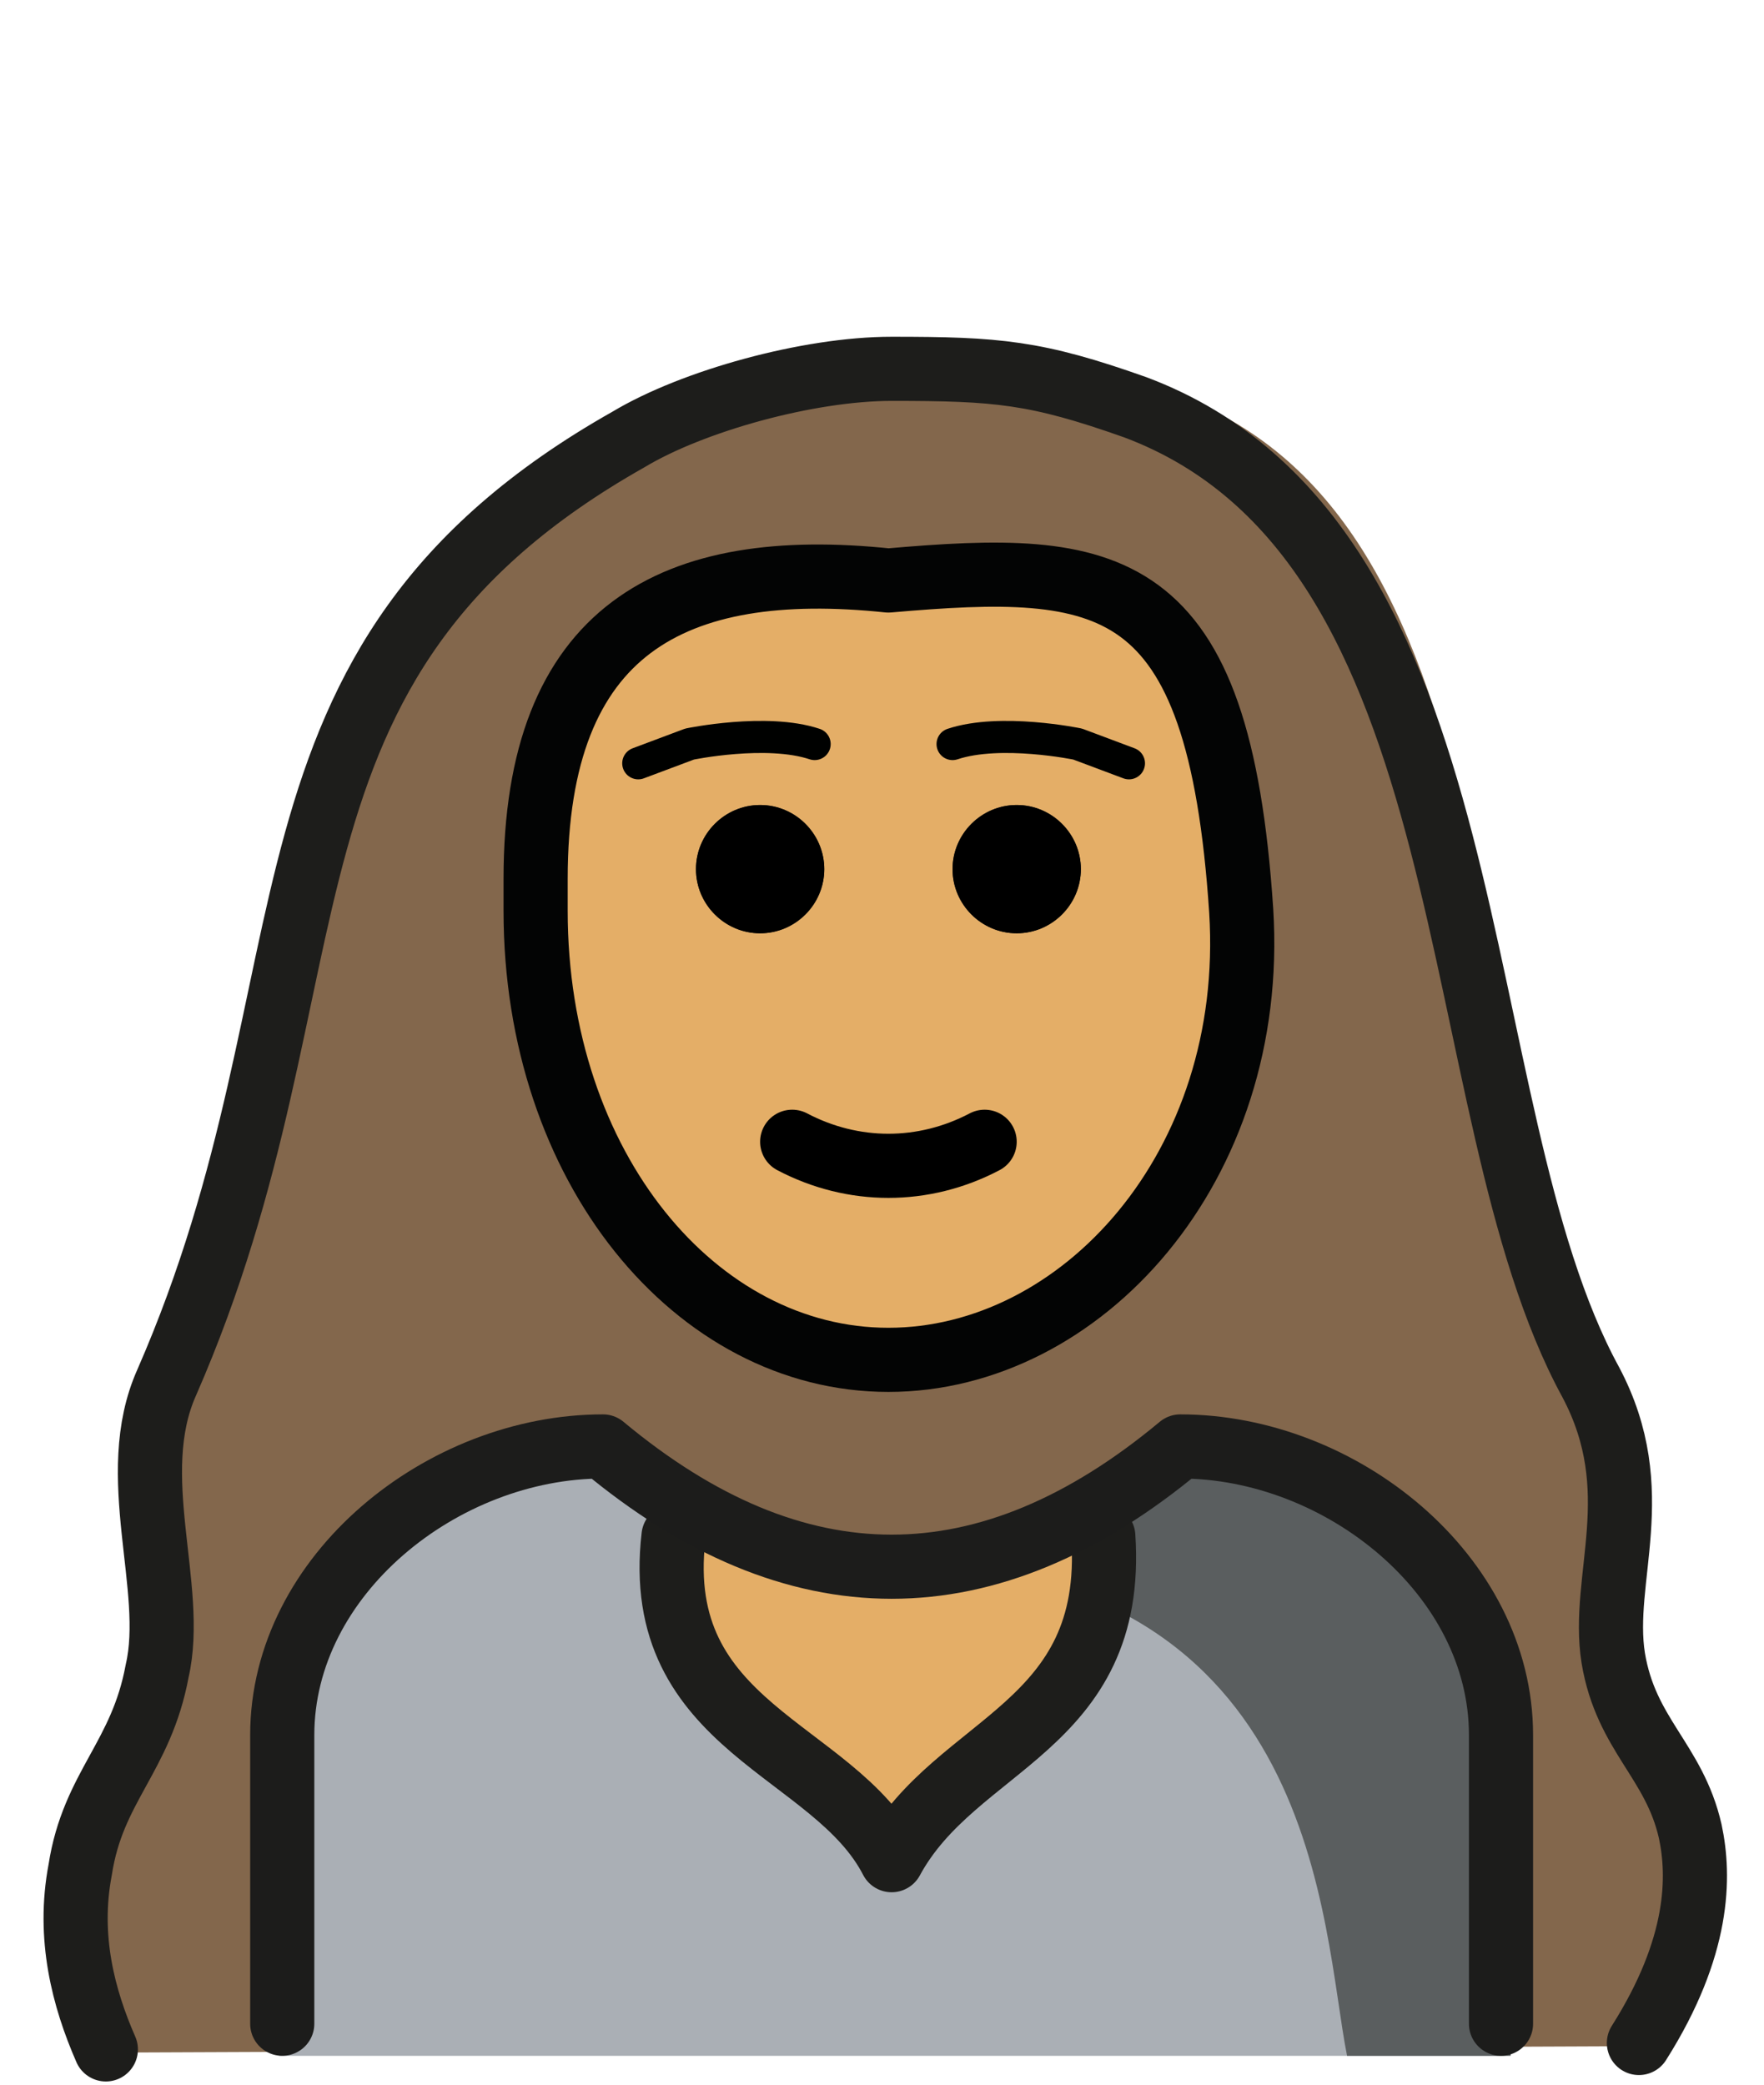 <?xml version="1.0" encoding="utf-8"?>
<!-- Generator: Adobe Illustrator 16.0.4, SVG Export Plug-In . SVG Version: 6.00 Build 0)  -->
<!DOCTYPE svg PUBLIC "-//W3C//DTD SVG 1.1//EN" "http://www.w3.org/Graphics/SVG/1.1/DTD/svg11.dtd">
<svg version="1.1" id="Ebene_1" xmlns="http://www.w3.org/2000/svg" xmlns:xlink="http://www.w3.org/1999/xlink" x="0px" y="0px"
	 width="55px" height="65px" viewBox="0 0 55 65" enable-background="new 0 0 55 65" xml:space="preserve">
<path fill="#83674C" d="M51.1,63.8c1.8-2.3,2.5-8.3-0.6-11.1c-2.3-2.1-0.2-4.7-0.2-7.3c0-2.6-2.2-5.1-2.3-6.2
	C45.3,19.9,43.4,10,27.7,11.5c-9.6,0.9-15.8,5.5-17.2,12.2c-1.3,6.5-3.8,15.5-6.1,21.4c-0.6,1.5,1.2,5.5-0.6,8.8
	c-2.8,5.3-0.5,8-0.7,10.1"/>
<path fill="#E4AE67" d="M17.2,26.8v1c0,7.7,4.7,13.8,10.8,13.8c6,0,10.8-6,10.8-13.8c0-4.7-1.9-8.4-6.6-10.6
	c-4.3,1-8.2,0.1-11.5,1.7C17.9,20.4,17.7,25.9,17.2,26.8"/>
<path fill="none" stroke="#000000" stroke-width="2" stroke-linecap="round" stroke-linejoin="round" stroke-miterlimit="10" d="
	M24.7,35.6c1.9,1,4.1,1,6,0"/>
<path fill="none" stroke="#030404" stroke-width="2" stroke-linejoin="round" d="M16.7,28.4c0,8,5,14,11,14s11.5-6,11-14
	c-0.7-10.6-4.1-10.9-11-10.3c-6.7-0.7-11,1.5-11,9.3V28.4z"/>
<path fill="none" stroke="#1D1D1B" stroke-width="2" stroke-linecap="round" stroke-linejoin="round" stroke-miterlimit="10" d="
	M51.1,63.7c1.9-3,1.9-5.2,1.6-6.6c-0.5-2.2-2-3-2.4-5.4c-0.4-2.5,1.1-5.2-0.7-8.6c-4.7-8.6-3-26.2-14.2-30.4
	c-3.1-1.1-4.3-1.2-7.6-1.2c-2.6,0-6.2,1-8.2,2.2c-12.4,7-8.8,16.6-14.4,29.4c-1.3,2.9,0.3,6.4-0.3,9c-0.5,2.7-2,3.6-2.4,6.2
	c-0.4,2.1,0.1,4,0.8,5.6"/>
<path fill="#1C1C1B" d="M33.7,27.1c0,1.1-0.9,2-2,2c-1.1,0-2-0.9-2-2c0-1.1,0.9-2,2-2C32.8,25.1,33.7,26,33.7,27.1"/>
<path fill="#1C1C1B" d="M25.7,27.1c0,1.1-0.9,2-2,2c-1.1,0-2-0.9-2-2c0-1.1,0.9-2,2-2C24.8,25.1,25.7,26,25.7,27.1"/>
<path d="M33.7,27.1c0,1.1-0.9,2-2,2c-1.1,0-2-0.9-2-2c0-1.1,0.9-2,2-2C32.8,25.1,33.7,26,33.7,27.1"/>
<path d="M25.7,27.1c0,1.1-0.9,2-2,2c-1.1,0-2-0.9-2-2c0-1.1,0.9-2,2-2C24.8,25.1,25.7,26,25.7,27.1"/>
<path fill="none" stroke="#000100" stroke-linecap="round" stroke-linejoin="round" stroke-miterlimit="10" d="M19.9,23.8l1.6-0.6
	c0,0,2.4-0.5,3.9,0"/>
<path fill="none" stroke="#000100" stroke-linecap="round" stroke-linejoin="round" stroke-miterlimit="10" d="M35.2,23.8l-1.6-0.6
	c0,0-2.4-0.5-3.9,0"/>
<path fill="#AAAFB5" d="M8.7,64.1v-9.8c0-5,5-9,10-9c6,5,12,5,18,0c5,0,10,4,10,9v9.8H8.7z"/>
<path fill="#5A5E5F" d="M37.1,45.1c-3.2,2.1-4.9,3-8.9,3.6C41.2,49.1,41.2,60.1,42,64.1h5.1C47.1,64.1,49.1,45.1,37.1,45.1"/>
<path fill="#E4AE67" d="M21,47.9c-0.7,6,5,6.6,6.8,10.1c2-3.7,7-4.1,6.6-10.1"/>
<path fill="none" stroke="#1D1D1B" stroke-width="2" stroke-linecap="round" stroke-linejoin="round" stroke-miterlimit="10" d="
	M21,47.9c-0.7,6,5,6.6,6.8,10.1c2-3.7,7-4.1,6.6-10.1"/>
<path fill="none" stroke="#1C1C1B" stroke-width="2" stroke-linecap="round" stroke-linejoin="round" d="M8.8,63.1v-9c0-5,5-9,10-9
	c6,5,12,5,18,0c5,0,10,4,10,9v9"/>
</svg>

